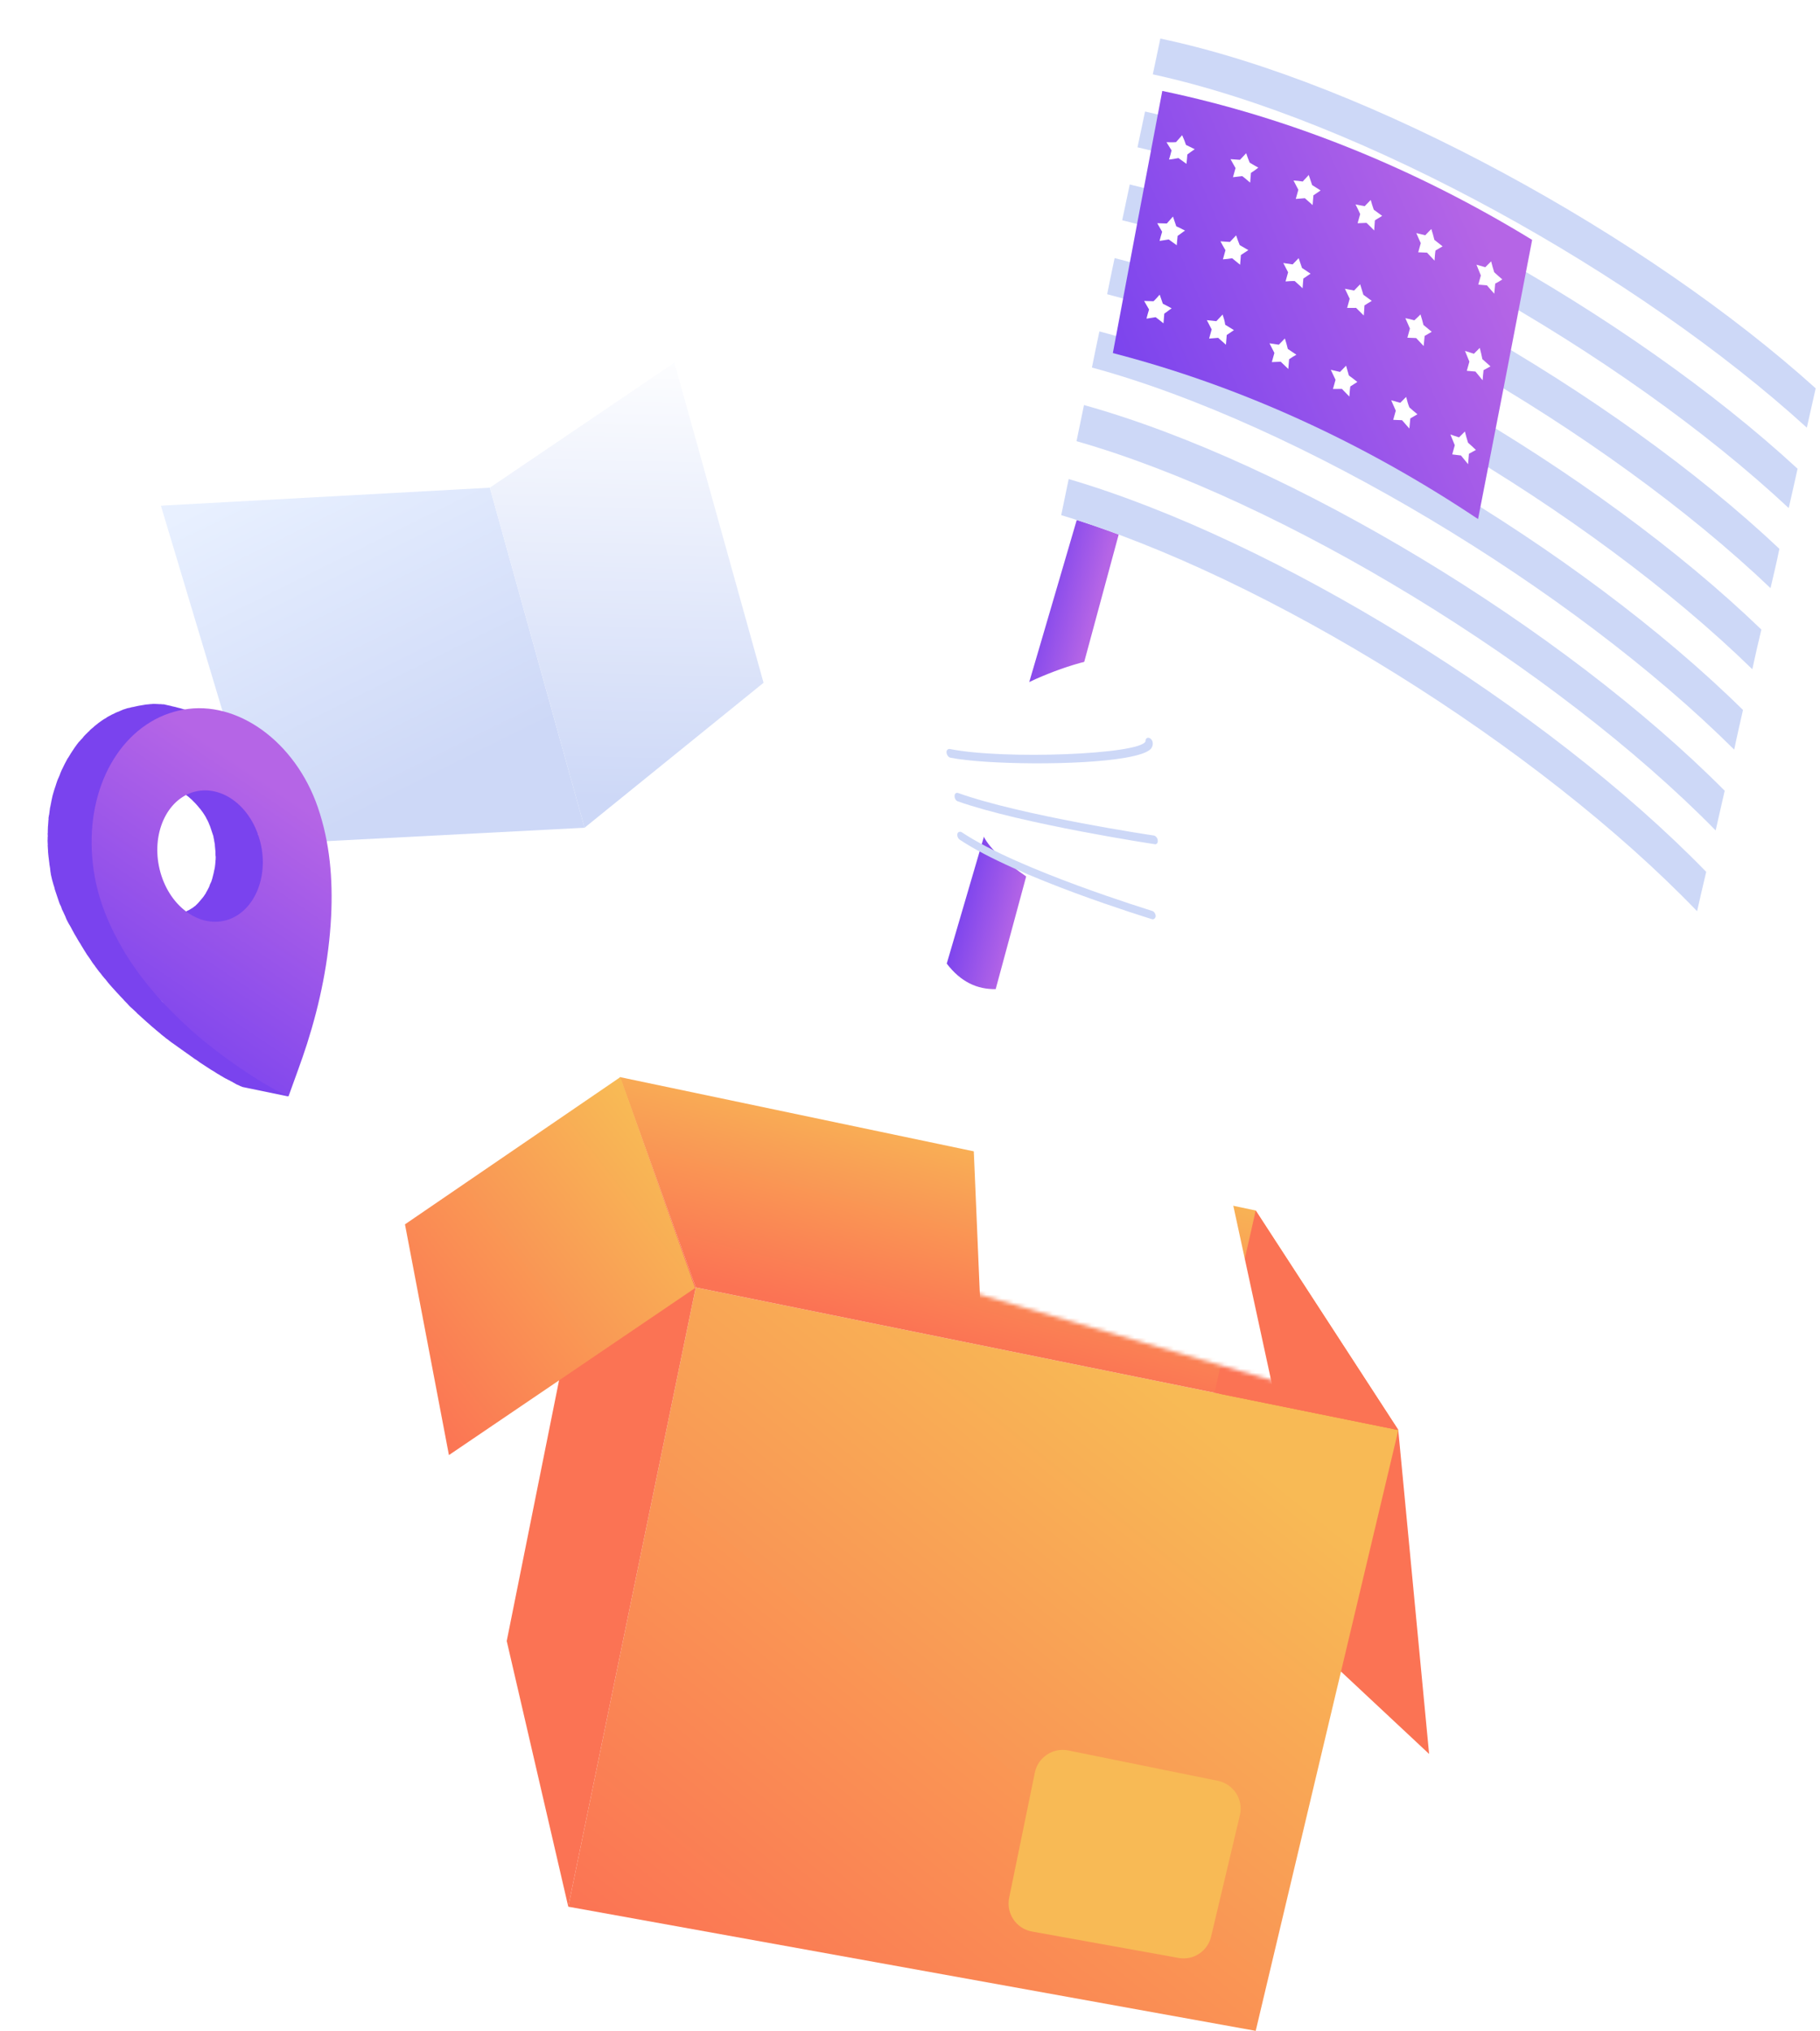 <svg width="466" height="520" viewBox="0 0 466 520" fill="none" xmlns="http://www.w3.org/2000/svg">
<g clip-path="url(#clip0_30_172)">
<path d="M149.671 211.949L67.223 216.242L41.196 129.48L122.896 115.82L149.671 211.949Z" fill="url(#paint0_linear_30_172)"/>
<path d="M172.671 92.859L122.896 115.82L149.671 211.949L195.503 174.83L172.671 92.859Z" fill="url(#paint1_linear_30_172)"/>
<path d="M41.196 129.48L94.507 98.398L172.671 92.859L125.42 124.881L41.196 129.48Z" fill="white"/>
<path d="M59.141 238.857L59.201 238.847C59.26 238.837 59.32 238.827 59.418 238.745C59.537 238.724 59.635 238.642 59.813 238.612C59.873 238.602 59.932 238.592 59.971 238.519C60.089 238.499 60.128 238.427 60.247 238.407C60.306 238.397 60.366 238.387 60.404 238.314C60.464 238.304 60.502 238.232 60.562 238.222C60.681 238.202 60.719 238.129 60.838 238.109C60.898 238.099 60.957 238.089 60.996 238.017C61.055 238.007 61.094 237.934 61.153 237.924C61.251 237.842 61.311 237.832 61.409 237.749C61.468 237.739 61.468 237.739 61.507 237.667C61.566 237.657 61.664 237.574 61.703 237.502C61.801 237.419 61.86 237.409 61.958 237.327C62.017 237.317 62.017 237.317 62.056 237.244C62.095 237.172 62.214 237.152 62.252 237.079C62.35 236.997 62.389 236.924 62.508 236.904C62.508 236.904 62.567 236.894 62.546 236.832C62.585 236.759 62.704 236.739 62.742 236.667C62.84 236.584 62.879 236.512 62.977 236.429C62.977 236.429 63.036 236.419 63.015 236.357C63.054 236.284 63.113 236.274 63.152 236.202C63.25 236.12 63.348 236.037 63.425 235.892C63.484 235.882 63.464 235.82 63.523 235.81C63.562 235.737 63.621 235.727 63.66 235.655C63.758 235.572 63.835 235.427 63.933 235.345C63.992 235.335 63.971 235.272 64.031 235.262C64.09 235.252 64.069 235.19 64.108 235.117C64.185 234.973 64.321 234.818 64.419 234.735C64.458 234.663 64.517 234.653 64.496 234.59L64.535 234.518C64.71 234.29 65.768 232.727 65.922 232.437C66.058 232.282 66.115 232.075 66.251 231.92C66.29 231.848 66.29 231.848 66.328 231.775C66.405 231.63 66.482 231.485 66.58 231.403L66.619 231.33C66.735 231.113 66.889 230.823 66.984 230.543C66.963 230.481 67.022 230.471 67.001 230.409C67.117 230.191 67.173 229.984 67.289 229.767L67.327 229.694C67.366 229.622 67.366 229.622 67.345 229.559C67.44 229.279 67.555 229.062 67.591 228.792C67.629 228.72 67.608 228.657 67.647 228.585C67.742 228.305 67.815 227.963 67.889 227.621C67.928 227.548 67.907 227.486 67.945 227.413C67.981 227.144 68.075 226.864 68.111 226.594C68.149 226.522 68.128 226.459 68.167 226.387C68.241 226.045 68.255 225.713 68.329 225.37C68.329 225.37 68.308 225.308 68.368 225.298C68.347 225.235 68.385 225.163 68.364 225.101C68.361 224.903 68.417 224.696 68.414 224.499C68.431 224.364 68.411 224.301 68.428 224.166C68.425 223.969 68.422 223.772 68.478 223.565C68.457 223.502 68.496 223.43 68.475 223.367C68.454 223.305 68.454 223.305 68.492 223.232C68.471 223.17 68.489 223.035 68.468 222.973C68.486 222.838 68.483 222.641 68.441 222.516C68.42 222.453 68.437 222.318 68.416 222.256C68.396 222.194 68.434 222.121 68.413 222.059C68.392 221.996 68.371 221.934 68.41 221.861C68.386 221.602 68.362 221.342 68.338 221.082C68.317 221.02 68.355 220.947 68.334 220.885L68.313 220.822C68.289 220.563 68.265 220.303 68.181 220.053C68.16 219.991 68.16 219.991 68.139 219.929C68.094 219.606 68.07 219.347 67.966 219.035C67.924 218.91 67.903 218.847 67.921 218.712C67.858 218.525 67.876 218.39 67.813 218.203C67.813 218.203 67.813 218.203 67.792 218.141C67.75 218.016 67.708 217.891 67.666 217.766C67.625 217.641 67.583 217.516 67.541 217.392C67.541 217.392 67.541 217.392 67.52 217.329C67.436 217.079 67.353 216.83 67.269 216.58C67.269 216.58 67.269 216.58 67.248 216.518C67.165 216.268 67.081 216.018 66.998 215.769C66.977 215.706 66.956 215.644 66.935 215.581C66.914 215.519 66.872 215.394 66.851 215.332C66.809 215.207 66.788 215.144 66.747 215.019C66.705 214.895 66.642 214.707 66.541 214.593C66.52 214.53 66.499 214.468 66.478 214.405L66.457 214.343C66.374 214.093 66.23 213.854 66.108 213.676L66.087 213.614C66.066 213.551 68.281 213.049 68.2 212.997C68.158 212.872 68.036 212.695 67.995 212.57C67.974 212.508 67.872 212.393 67.851 212.331C67.831 212.268 67.729 212.153 67.708 212.091C67.687 212.028 67.666 211.966 67.586 211.914C67.485 211.799 67.422 211.612 67.321 211.497C67.3 211.434 67.22 211.382 67.199 211.319L67.178 211.257C67.035 211.017 66.832 210.788 66.689 210.548C66.668 210.486 66.588 210.433 66.487 210.318C66.364 210.141 66.263 210.026 66.141 209.849C66.141 209.849 66.12 209.787 66.061 209.797C65.959 209.682 65.858 209.567 65.757 209.452C65.655 209.338 65.554 209.223 65.474 209.17C65.474 209.17 65.453 209.108 65.393 209.118C65.191 208.888 64.929 208.669 64.726 208.439C64.726 208.439 64.705 208.377 64.646 208.387C64.646 208.387 64.646 208.387 64.625 208.324C64.443 208.157 64.241 207.927 64 207.77C63.919 207.718 63.602 203.961 63.522 203.908C63.441 203.856 63.602 203.489 63.522 203.437C63.968 202.169 62.513 204.537 62.373 204.495C63.234 202.3 62.293 204.442 62.213 204.39C61.972 204.233 61.79 204.065 61.549 203.908C61.469 203.856 61.469 203.856 61.388 203.803C61.227 203.699 61.007 203.604 60.826 203.437C60.745 203.384 60.686 203.394 60.665 203.332C60.424 203.175 60.204 203.08 59.983 202.985C59.983 202.985 59.903 202.933 59.844 202.943C59.623 202.848 59.403 202.753 59.183 202.659C59.103 202.606 60.658 200.061 58.963 202.564C58.743 202.469 58.463 202.384 58.183 202.3L43.788 201.614C44.068 201.699 44.288 201.794 44.568 201.878C44.648 201.931 44.708 201.921 44.788 201.973C45.008 202.068 45.228 202.163 45.449 202.257C45.449 202.257 45.529 202.31 45.588 202.3C45.809 202.394 46.05 202.552 46.27 202.646C46.35 202.699 46.41 202.689 46.431 202.751C46.591 202.856 46.812 202.951 46.993 203.118C47.074 203.17 47.074 203.17 47.154 203.223C47.395 203.38 47.636 203.537 47.818 203.704C47.898 203.757 47.898 203.757 47.978 203.809C48.139 203.914 48.321 204.081 48.502 204.248C48.583 204.301 48.663 204.353 48.684 204.415C48.866 204.583 49.107 204.74 49.309 204.969C49.309 204.969 49.309 204.969 49.33 205.032L49.411 205.084C49.613 205.314 49.875 205.533 50.078 205.763C50.179 205.878 50.28 205.993 50.382 206.107C50.483 206.222 50.584 206.337 50.685 206.452C50.808 206.629 50.989 206.796 51.111 206.974C51.192 207.026 51.213 207.088 51.314 207.203C51.517 207.433 51.68 207.735 51.883 207.965C51.904 208.027 51.984 208.079 52.005 208.142C52.127 208.319 52.27 208.559 52.393 208.736C52.413 208.798 52.515 208.913 52.536 208.976C52.679 209.215 52.801 209.392 52.885 209.642C52.906 209.705 52.926 209.767 53.007 209.819C53.171 210.121 53.254 210.371 53.418 210.673C53.439 210.736 53.46 210.798 53.481 210.86C53.565 211.11 53.708 211.35 53.791 211.599C53.812 211.662 53.854 211.787 53.875 211.849C53.98 212.161 54.084 212.473 54.189 212.785C54.272 213.035 54.356 213.285 54.461 213.597C54.502 213.722 54.544 213.847 54.586 213.971C54.628 214.096 54.691 214.284 54.673 214.418C54.736 214.606 54.718 214.741 54.781 214.928C54.822 215.053 54.843 215.115 54.826 215.25C54.871 215.572 54.954 215.822 54.999 216.144C55.02 216.206 55.041 216.269 55.003 216.341C55.027 216.601 55.051 216.861 55.075 217.12C55.096 217.183 55.079 217.318 55.099 217.38C55.124 217.64 55.148 217.9 55.172 218.159C55.154 218.294 55.196 218.419 55.158 218.491C55.178 218.554 55.161 218.689 55.182 218.751C55.164 218.886 55.167 219.083 55.209 219.208C55.23 219.271 55.212 219.406 55.233 219.468C55.216 219.603 55.237 219.665 55.219 219.8C55.222 219.997 55.225 220.195 55.169 220.402C55.152 220.537 55.173 220.599 55.155 220.734C55.158 220.931 55.102 221.139 55.105 221.336C55.067 221.409 55.109 221.533 55.07 221.606C55.056 221.938 54.982 222.28 54.908 222.622C54.869 222.695 54.89 222.757 54.852 222.83C54.816 223.099 54.722 223.379 54.687 223.649C54.648 223.721 54.669 223.784 54.63 223.856C54.556 224.199 54.462 224.478 54.388 224.821C54.349 224.893 54.37 224.955 54.332 225.028C54.237 225.308 54.142 225.587 54.086 225.795C54.047 225.867 54.009 225.94 53.97 226.012C53.855 226.229 53.798 226.437 53.683 226.654C53.704 226.717 53.644 226.727 53.665 226.789C53.571 227.069 53.455 227.286 53.301 227.576C53.224 227.721 53.146 227.866 53.069 228.011C53.031 228.083 53.031 228.083 52.992 228.156C52.877 228.373 52.74 228.528 52.684 228.735C52.509 228.963 52.355 229.252 52.179 229.48C52.141 229.552 52.102 229.625 52.004 229.707C51.927 229.852 51.791 230.007 51.693 230.089C51.654 230.162 51.556 230.244 51.517 230.317C51.419 230.399 51.342 230.544 51.244 230.627C51.206 230.699 51.108 230.782 51.069 230.854C50.971 230.937 50.873 231.019 50.796 231.164C50.698 231.246 50.66 231.319 50.562 231.401C50.464 231.484 50.425 231.556 50.327 231.639C50.229 231.721 50.131 231.804 50.093 231.876C49.995 231.959 49.956 232.031 49.837 232.051C49.739 232.134 49.641 232.216 49.543 232.299C49.445 232.381 49.386 232.391 49.288 232.474C49.19 232.556 49.092 232.639 48.973 232.659C48.875 232.741 48.815 232.751 48.717 232.834C48.619 232.916 48.5 232.936 48.402 233.019C48.304 233.101 48.245 233.111 48.126 233.131C48.028 233.214 47.909 233.234 47.811 233.316C47.692 233.336 47.653 233.409 47.535 233.429C47.377 233.521 47.199 233.552 47.041 233.644C46.922 233.664 46.884 233.737 46.765 233.757C46.587 233.787 46.429 233.879 46.251 233.909L46.191 233.919C46.013 233.949 45.796 234.052 45.617 234.082C45.558 234.092 45.499 234.102 45.499 234.102C45.32 234.132 45.082 234.172 44.904 234.202C44.904 234.202 44.904 234.202 44.844 234.213C44.607 234.253 44.369 234.293 44.191 234.323C44.131 234.333 44.131 234.333 44.072 234.343C43.834 234.383 43.575 234.361 43.337 234.401C43.278 234.411 43.218 234.421 43.218 234.421C43.159 234.431 43.04 234.451 42.96 234.399C42.9 234.409 42.841 234.419 42.76 234.366C42.701 234.376 42.561 234.334 42.502 234.344C42.442 234.354 42.383 234.364 42.302 234.312C42.103 234.279 41.925 234.309 41.785 234.267C41.725 234.277 41.725 234.277 41.645 234.225C41.505 234.182 41.386 234.202 41.187 234.17C41.127 234.18 41.047 234.128 41.047 234.128C40.907 234.085 40.848 234.095 40.708 234.053C40.649 234.063 40.568 234.011 40.568 234.011C40.428 233.968 40.229 233.936 40.089 233.894L52.249 239.097C52.389 239.139 52.588 239.171 52.728 239.214C52.787 239.204 52.868 239.256 52.868 239.256C53.007 239.298 53.067 239.288 53.207 239.331L53.266 239.321L53.326 239.311C53.465 239.353 53.605 239.395 53.784 239.365C53.843 239.355 53.843 239.355 53.923 239.408C54.123 239.44 54.322 239.472 54.441 239.452C54.441 239.452 54.441 239.452 54.5 239.442C54.56 239.432 54.56 239.432 54.619 239.422C54.679 239.412 54.819 239.454 54.878 239.444C54.938 239.434 54.997 239.424 55.077 239.477C55.137 239.467 55.277 239.509 55.336 239.499L55.395 239.489L55.455 239.479C55.714 239.501 55.952 239.461 56.189 239.421C56.189 239.421 56.189 239.421 56.249 239.411L56.308 239.401C56.546 239.361 56.724 239.331 56.962 239.291C57.141 239.261 57.379 239.22 57.557 239.19L57.616 239.18L57.676 239.17C57.854 239.14 58.092 239.1 58.249 239.008L58.309 238.997C58.806 238.98 58.963 238.887 59.141 238.857ZM15.077 230.859C15.056 230.797 15.035 230.734 15.014 230.672C14.889 230.297 14.784 229.985 14.659 229.611C14.617 229.486 14.596 229.423 14.554 229.299C14.512 229.174 14.491 229.111 14.45 228.986C14.366 228.737 14.261 228.425 14.178 228.175C14.178 228.175 14.178 228.175 14.157 228.112C14.052 227.8 13.948 227.488 13.903 227.166C13.882 227.104 13.84 226.979 13.819 226.916C13.777 226.792 13.756 226.729 13.714 226.604C13.589 226.23 13.523 225.845 13.398 225.471C13.377 225.408 13.377 225.408 13.356 225.346C13.29 224.961 13.164 224.587 13.078 224.14C13.036 224.015 13.015 223.953 13.032 223.818C12.991 223.693 12.949 223.568 12.966 223.433C12.904 223.246 12.88 222.986 12.876 222.789C12.855 222.726 12.814 222.602 12.852 222.529C12.786 222.145 12.741 221.822 12.675 221.438C12.654 221.375 12.612 221.251 12.651 221.178C12.602 220.659 12.495 220.149 12.467 219.692C12.425 219.567 12.464 219.495 12.422 219.37C12.401 219.308 12.419 219.173 12.398 219.11C12.332 218.726 12.347 218.394 12.301 218.072C12.28 218.009 12.319 217.937 12.298 217.874C12.271 217.417 12.243 216.96 12.216 216.503C12.195 216.441 12.195 216.441 12.233 216.368C12.23 216.171 12.206 215.911 12.203 215.714C12.158 215.392 12.193 215.122 12.207 214.79C12.204 214.593 12.18 214.333 12.236 214.126C12.233 213.928 12.23 213.731 12.205 213.471C12.223 213.336 12.202 213.274 12.241 213.202C12.258 213.067 12.216 212.942 12.234 212.807C12.228 212.412 12.28 212.008 12.274 211.613C12.312 211.541 12.292 211.478 12.309 211.343C12.341 210.876 12.373 210.409 12.405 209.942C12.423 209.807 12.461 209.735 12.42 209.61C12.416 209.413 12.434 209.278 12.49 209.071C12.508 208.936 12.505 208.738 12.582 208.594C12.579 208.396 12.656 208.251 12.652 208.054C12.667 207.722 12.761 207.442 12.776 207.11C12.793 206.975 12.79 206.778 12.867 206.633C12.98 206.218 13.012 205.751 13.124 205.337C13.103 205.274 13.163 205.264 13.142 205.202C13.233 204.725 13.346 204.31 13.437 203.833C13.455 203.698 13.532 203.553 13.55 203.418C13.644 203.138 13.718 202.796 13.813 202.516C13.89 202.372 13.887 202.174 13.964 202.029C14.059 201.75 14.153 201.47 14.248 201.19C14.325 201.045 14.322 200.848 14.399 200.703C14.494 200.423 14.588 200.143 14.683 199.864C14.76 199.719 14.778 199.584 14.855 199.439C14.893 199.366 14.873 199.304 14.932 199.294C15.065 198.942 15.22 198.652 15.353 198.3C15.391 198.227 15.37 198.165 15.409 198.092C15.542 197.74 15.697 197.45 15.83 197.098C15.868 197.026 15.945 196.881 15.984 196.808C16.177 196.446 16.349 196.021 16.541 195.659C16.58 195.587 16.619 195.514 16.696 195.369C16.85 195.079 17.043 194.717 17.197 194.427C17.274 194.282 17.351 194.138 17.488 193.983C17.663 193.755 17.757 193.475 17.932 193.248C17.971 193.176 18.03 193.166 18.009 193.103C18.223 192.803 18.377 192.513 18.591 192.214C18.668 192.069 18.766 191.986 18.843 191.841C18.92 191.696 19.057 191.542 19.134 191.397C19.232 191.314 19.25 191.179 19.348 191.097C19.446 191.014 19.484 190.942 19.561 190.797C19.775 190.497 20.048 190.187 20.262 189.887C20.262 189.887 20.262 189.887 20.321 189.877C20.594 189.567 20.808 189.268 21.102 189.02C21.141 188.948 21.239 188.865 21.277 188.793C21.316 188.72 21.414 188.638 21.452 188.565C21.627 188.338 21.883 188.163 22.058 187.936C22.117 187.926 22.096 187.863 22.156 187.853C22.293 187.698 22.488 187.533 22.625 187.378C22.723 187.296 22.881 187.203 22.958 187.058C22.996 186.986 23.056 186.976 23.094 186.903C23.329 186.666 23.584 186.491 23.78 186.326C23.819 186.254 23.878 186.244 23.976 186.161C24.015 186.089 24.074 186.079 24.113 186.006C24.407 185.759 24.662 185.584 24.956 185.336C24.956 185.336 25.016 185.326 25.054 185.254C25.114 185.244 25.152 185.171 25.152 185.171C25.446 184.924 25.821 184.729 26.115 184.481C26.468 184.224 26.783 184.039 27.158 183.844C27.217 183.834 27.256 183.761 27.256 183.761C27.315 183.751 27.315 183.751 27.354 183.679C27.669 183.494 27.983 183.309 28.26 183.196C28.319 183.186 28.358 183.114 28.417 183.104C28.477 183.094 28.515 183.021 28.575 183.011C28.851 182.899 29.166 182.714 29.442 182.601C29.502 182.591 29.54 182.519 29.6 182.508C29.719 182.488 29.757 182.416 29.876 182.396C30.153 182.283 30.429 182.171 30.705 182.058C30.863 181.966 31.041 181.936 31.199 181.843C31.356 181.751 31.535 181.72 31.752 181.618C31.811 181.608 31.811 181.608 31.87 181.598C32.147 181.485 32.385 181.445 32.661 181.333C32.72 181.323 32.839 181.302 32.899 181.292C32.958 181.282 33.077 181.262 33.137 181.252C33.472 181.13 33.829 181.07 34.186 181.009C34.602 180.939 34.998 180.806 35.414 180.736C35.533 180.716 35.651 180.696 35.77 180.676C35.83 180.666 35.889 180.656 35.889 180.656C36.068 180.626 36.187 180.606 36.365 180.576C36.484 180.556 36.543 180.546 36.662 180.526C36.841 180.496 37.019 180.465 37.138 180.445C37.197 180.435 37.257 180.425 37.316 180.415C37.316 180.415 37.316 180.415 37.376 180.405C37.614 180.365 37.932 180.377 38.17 180.337C38.229 180.327 38.288 180.317 38.348 180.307C38.526 180.277 38.785 180.299 38.963 180.269C39.023 180.259 39.023 180.259 39.082 180.249C39.142 180.239 39.142 180.239 39.201 180.229C39.52 180.241 39.838 180.254 40.156 180.266C40.474 180.278 40.792 180.29 41.051 180.313C41.11 180.303 41.11 180.303 41.17 180.293C41.229 180.283 41.289 180.273 41.31 180.335C41.429 180.315 41.509 180.367 41.628 180.347C41.747 180.327 41.887 180.37 41.946 180.36C42.065 180.34 42.145 180.392 42.285 180.434C42.425 180.477 42.544 180.457 42.624 180.509C42.764 180.551 42.824 180.541 42.963 180.584C43.103 180.626 43.163 180.616 43.303 180.658C43.442 180.701 43.502 180.691 43.642 180.733C43.701 180.723 43.781 180.775 43.841 180.765C43.841 180.765 43.9 180.755 43.921 180.818C44.26 180.892 44.599 180.967 44.939 181.042C44.998 181.032 45.078 181.084 45.078 181.084C45.417 181.159 45.778 181.296 46.176 181.361L59.218 185.228C58.858 185.091 58.519 185.016 58.12 184.951C58.061 184.961 57.98 184.909 57.98 184.909C57.641 184.834 57.302 184.759 56.963 184.685C56.883 184.632 56.764 184.652 56.705 184.663C56.565 184.62 56.505 184.63 56.365 184.588C56.226 184.545 56.166 184.555 56.026 184.513C55.886 184.471 55.827 184.481 55.687 184.438C55.547 184.396 55.488 184.406 55.348 184.364C55.208 184.321 55.149 184.331 55.03 184.351C54.911 184.372 54.771 184.329 54.712 184.339C54.593 184.359 54.512 184.307 54.394 184.327C54.334 184.337 54.194 184.295 54.135 184.305C53.817 184.292 53.498 184.28 53.24 184.258C52.922 184.246 52.603 184.233 52.285 184.221C52.226 184.231 52.107 184.251 52.026 184.199C51.848 184.229 51.589 184.207 51.411 184.237C51.351 184.247 51.292 184.257 51.233 184.267C50.995 184.307 50.676 184.295 50.439 184.335C50.379 184.345 50.26 184.365 50.201 184.375C50.022 184.405 49.844 184.435 49.725 184.455C49.606 184.475 49.547 184.485 49.428 184.505C49.249 184.535 49.131 184.555 48.952 184.585C48.774 184.616 48.596 184.646 48.477 184.666C48.06 184.736 47.644 184.806 47.249 184.939C46.892 184.999 46.556 185.122 46.2 185.182C46.14 185.192 46.021 185.212 45.962 185.222C45.626 185.344 45.269 185.405 44.933 185.527C44.874 185.537 44.874 185.537 44.814 185.547C44.478 185.67 44.083 185.803 43.747 185.925C43.352 186.058 42.978 186.253 42.642 186.375C42.582 186.386 42.544 186.458 42.484 186.468C42.169 186.653 41.774 186.786 41.459 186.971C41.4 186.981 41.361 187.053 41.302 187.063C40.987 187.248 40.612 187.443 40.298 187.628C40.238 187.638 40.2 187.711 40.2 187.711C39.825 187.906 39.531 188.153 39.157 188.348C38.863 188.596 38.488 188.791 38.194 189.038C38.135 189.048 38.096 189.121 38.096 189.121C37.802 189.368 37.487 189.553 37.193 189.801C37.155 189.873 37.095 189.883 37.057 189.956C36.763 190.203 36.469 190.451 36.175 190.698C36.136 190.771 36.077 190.781 36.038 190.853C35.744 191.1 35.51 191.338 35.236 191.648C35.177 191.658 35.198 191.72 35.139 191.73C34.844 191.978 34.571 192.288 34.358 192.587C34.319 192.66 34.221 192.742 34.183 192.815C33.909 193.125 33.636 193.435 33.423 193.734C33.423 193.734 33.423 193.734 33.363 193.744C33.09 194.054 32.876 194.354 32.663 194.654C32.565 194.736 32.526 194.809 32.449 194.954C32.274 195.181 32.099 195.409 31.945 195.698C31.868 195.843 31.77 195.926 31.692 196.071C31.479 196.37 31.265 196.67 31.111 196.96C31.072 197.033 31.013 197.043 31.034 197.105C30.859 197.332 30.705 197.622 30.589 197.84C30.512 197.985 30.435 198.129 30.358 198.274C30.144 198.574 30.011 198.926 29.797 199.226C29.759 199.299 29.72 199.371 29.643 199.516C29.45 199.878 29.257 200.241 29.085 200.665C29.047 200.738 28.97 200.883 28.931 200.955C28.798 201.307 28.644 201.597 28.511 201.949C28.472 202.022 28.493 202.084 28.454 202.157C28.262 202.519 28.149 202.934 27.956 203.296C27.879 203.441 27.862 203.576 27.785 203.721C27.69 204 27.595 204.28 27.5 204.56C27.423 204.705 27.427 204.902 27.349 205.047C27.255 205.327 27.16 205.607 27.065 205.886C26.988 206.031 26.991 206.229 26.914 206.373C26.82 206.653 26.746 206.995 26.651 207.275C26.633 207.41 26.556 207.555 26.539 207.69C26.447 208.167 26.335 208.582 26.243 209.059C26.264 209.121 26.205 209.131 26.226 209.194C26.113 209.608 26.081 210.075 25.969 210.49C25.951 210.625 25.954 210.822 25.877 210.967C25.803 211.309 25.768 211.579 25.754 211.911C25.757 212.108 25.68 212.253 25.683 212.451C25.669 212.783 25.595 213.125 25.581 213.457C25.563 213.592 25.524 213.664 25.566 213.789C25.534 214.256 25.502 214.723 25.47 215.19C25.432 215.263 25.453 215.325 25.435 215.46C25.441 215.855 25.389 216.259 25.395 216.654C25.377 216.789 25.419 216.914 25.402 217.049C25.387 217.381 25.411 217.64 25.397 217.973C25.4 218.17 25.424 218.43 25.368 218.637C25.354 218.969 25.378 219.229 25.364 219.561C25.367 219.758 25.391 220.018 25.394 220.215C25.443 220.735 25.47 221.192 25.459 221.721C25.48 221.784 25.441 221.856 25.462 221.919C25.49 222.376 25.517 222.833 25.604 223.28C25.646 223.404 25.607 223.477 25.649 223.602C25.698 224.121 25.784 224.568 25.833 225.088C25.92 225.535 25.947 225.992 26.034 226.438C26.055 226.501 26.097 226.626 26.058 226.698C26.103 227.02 26.169 227.405 26.274 227.717C26.316 227.842 26.336 227.904 26.319 228.039C26.385 228.424 26.472 228.871 26.597 229.245C26.618 229.308 26.618 229.308 26.639 229.37C26.705 229.755 26.83 230.129 26.956 230.504C26.998 230.629 27.018 230.691 27.06 230.816C27.186 231.19 27.273 231.637 27.398 232.012C27.398 232.012 27.398 232.012 27.419 232.074C27.544 232.449 27.67 232.823 27.795 233.198C27.837 233.323 27.858 233.385 27.9 233.51C28.025 233.884 28.13 234.197 28.255 234.571C28.276 234.634 28.276 234.634 28.297 234.696C28.423 235.071 28.548 235.445 28.754 235.872C28.796 235.997 28.817 236.059 28.858 236.184C28.963 236.496 29.106 236.736 29.21 237.048C29.252 237.173 29.294 237.298 29.395 237.412C29.559 237.715 29.685 238.089 29.849 238.391C29.87 238.454 29.891 238.516 29.891 238.516C30.076 238.88 30.281 239.307 30.407 239.682C30.449 239.807 30.55 239.922 30.571 239.984C30.714 240.224 30.819 240.536 30.962 240.775C31.024 240.963 31.146 241.14 31.269 241.317C31.412 241.557 31.474 241.744 31.617 241.984C31.74 242.161 31.802 242.348 31.925 242.525C32.047 242.703 32.13 242.952 32.253 243.13C32.396 243.369 32.539 243.609 32.682 243.849C32.804 244.026 32.867 244.213 32.989 244.39C33.132 244.63 33.275 244.87 33.418 245.109C33.561 245.349 33.684 245.526 33.827 245.766C34.113 246.245 34.378 246.662 34.664 247.141C34.765 247.256 34.828 247.443 34.929 247.558C35.093 247.86 35.317 248.152 35.46 248.392C35.683 248.684 35.847 248.986 36.05 249.216C36.172 249.393 36.315 249.633 36.437 249.81C36.661 250.102 36.884 250.394 37.048 250.696C37.17 250.873 37.293 251.051 37.415 251.228C37.781 251.759 38.187 252.219 38.553 252.75C38.654 252.865 38.755 252.98 38.857 253.095C39.161 253.439 39.426 253.856 39.73 254.201C39.831 254.315 39.953 254.493 40.054 254.607C40.501 255.192 40.987 255.703 41.434 256.287C41.455 256.35 41.455 256.35 41.535 256.402C42.041 256.976 43.027 257.222 43.513 257.734C43.635 257.911 43.795 258.016 43.918 258.193C44.12 258.422 44.403 258.704 44.606 258.934C44.787 259.101 44.91 259.278 45.091 259.446C45.294 259.675 45.577 259.957 45.779 260.187C45.961 260.354 46.083 260.531 46.244 260.636C46.527 260.918 46.789 261.138 47.012 261.43C47.173 261.535 47.295 261.712 47.456 261.817C47.819 262.151 48.102 262.433 48.465 262.767C48.545 262.82 48.647 262.935 48.668 262.997C48.93 263.217 49.738 262.548 50 262.767C50.101 262.882 49.878 263.32 50 263.497C50.363 263.831 51.156 263.913 51.52 264.247C51.862 264.519 52.225 264.853 52.589 265.188C52.669 265.24 52.69 265.303 52.77 265.355C53.112 265.627 53.476 265.961 53.818 266.233C53.898 266.286 53.979 266.338 54 266.401C54.363 266.735 54.705 267.007 55.128 267.331C55.149 267.394 55.209 267.384 55.229 267.446C55.572 267.718 55.657 268.225 56 268.497C56.08 268.549 55.919 268.945 56 268.997C56.08 269.049 57.994 267.906 57 268.997C57.16 269.102 57.139 268.695 57.3 268.8C57.38 268.852 57.461 268.905 57.562 269.02C57.723 269.124 57.904 269.292 58.065 269.396C58.145 269.449 58.226 269.501 58.306 269.554C58.547 269.711 58.809 269.93 59.05 270.087L59.131 270.14C59.372 270.297 59.553 270.464 59.795 270.621C59.875 270.674 59.955 270.726 60.036 270.779C60.196 270.883 60.378 271.051 60.539 271.155C60.619 271.208 60.7 271.26 60.78 271.313C60.962 271.48 61.182 271.574 61.363 271.742C61.444 271.794 61.524 271.846 61.545 271.909C61.786 272.066 61.759 272.84 62 272.997C62.08 273.049 61.94 273.507 62 273.497C62.181 273.664 62.318 273.33 62.5 273.497C62.58 273.549 62.5 273.997 62.5 273.997C62.5 273.997 63.016 273.921 63.177 274.025C63.257 274.078 63.337 274.13 63.418 274.183C63.659 274.34 63.84 274.507 64.061 274.602L64.141 274.654C64.382 274.811 65.122 274.916 65.384 275.136C65.465 275.188 65.545 275.24 65.625 275.293C65.786 275.398 65.968 275.565 66.188 275.659C66.268 275.712 66.349 275.764 66.429 275.817C66.59 275.921 66.75 276.026 66.971 276.121C67.051 276.173 67.131 276.226 67.212 276.278C67.453 276.435 67.694 276.593 67.935 276.75C67.935 276.75 67.935 276.75 68.015 276.802C68.256 276.959 68.477 277.054 68.718 277.211C68.798 277.264 68.878 277.316 68.959 277.368C69.12 277.473 69.28 277.578 69.441 277.683C69.521 277.735 69.602 277.787 69.682 277.84C69.843 277.945 70.004 278.049 70.224 278.144C70.304 278.197 70.364 278.187 70.384 278.249C70.626 278.406 70.846 278.501 71.087 278.658C71.167 278.71 71.167 278.71 71.248 278.763C71.408 278.868 71.628 278.962 71.789 279.067C71.87 279.12 71.95 279.172 72.009 279.162C72.17 279.267 72.31 279.309 72.471 279.414C72.551 279.466 72.631 279.519 72.691 279.509C72.852 279.613 73.072 279.708 73.233 279.813C73.292 279.803 73.313 279.865 73.372 279.855C73.593 279.95 72.128 279.142 72.31 279.309C72.39 279.361 72.45 279.351 72.471 279.414C72.631 279.519 72.771 279.561 72.932 279.666C73.012 279.718 73.072 279.708 73.152 279.76C73.292 279.803 73.453 279.908 73.593 279.95C73.673 280.002 73.732 279.992 73.753 280.055C73.973 280.15 73.625 280.581 73.753 280.737L62.07 278.328C61.85 278.233 61.689 278.128 61.49 278.096C61.41 278.044 61.35 278.054 61.329 277.991C61.19 277.949 61.029 277.844 60.889 277.802C60.809 277.749 60.749 277.759 60.669 277.707C60.529 277.665 60.368 277.56 60.208 277.455C60.127 277.403 60.068 277.413 60.047 277.35C59.827 277.256 59.606 277.161 59.425 276.994C59.365 277.004 59.344 276.941 59.285 276.951C59.124 276.847 58.904 276.752 58.743 276.647C58.663 276.595 58.583 276.542 58.523 276.552C58.362 276.447 58.223 276.405 58.062 276.3C57.981 276.248 57.901 276.196 57.842 276.206C57.681 276.101 57.461 276.006 57.3 275.901C57.22 275.849 57.22 275.849 57.139 275.796C56.898 275.639 56.678 275.545 56.437 275.387C56.357 275.335 56.297 275.345 56.276 275.283C56.115 275.178 55.955 275.073 55.735 274.978C55.654 274.926 55.574 274.873 55.493 274.821C55.333 274.716 55.172 274.612 55.011 274.507C54.931 274.454 54.851 274.402 54.77 274.35C54.529 274.192 54.309 274.098 54.068 273.94C54.068 273.94 54.068 273.94 53.987 273.888C53.746 273.731 53.505 273.574 53.264 273.417C53.184 273.364 53.103 273.312 53.023 273.259C52.862 273.155 52.702 273.05 52.461 272.893C52.38 272.84 52.3 272.788 52.219 272.736C52.059 272.631 51.818 272.474 51.657 272.369C51.577 272.316 51.496 272.264 51.416 272.212C51.175 272.054 50.934 271.897 50.672 271.678L50.591 271.625C50.35 271.468 50.169 271.301 49.948 271.206C49.868 271.154 49.788 271.101 49.707 271.049C49.547 270.944 49.365 270.777 49.204 270.672C49.124 270.62 49.043 270.567 48.963 270.515C48.781 270.348 48.561 270.253 48.38 270.086C48.299 270.033 48.278 269.971 48.219 269.981C47.978 269.824 47.716 269.604 47.475 269.447C47.394 269.395 47.373 269.332 47.314 269.342C47.132 269.175 46.912 269.08 46.73 268.913C46.65 268.861 46.57 268.808 46.489 268.756C46.329 268.651 46.147 268.484 45.986 268.379C45.906 268.327 45.825 268.274 45.745 268.222C45.504 268.065 45.322 267.898 45.081 267.741L45.001 267.688C44.76 267.531 44.498 267.311 44.257 267.154C44.176 267.102 44.096 267.049 44.016 266.997C43.855 266.892 43.673 266.725 43.513 266.62C43.432 266.568 43.352 266.515 43.251 266.401C43.09 266.296 42.908 266.129 42.748 266.024C42.667 265.972 42.587 265.919 42.506 265.867L42.426 265.814C42.405 265.752 42.346 265.762 42.325 265.7C41.982 265.428 41.56 265.103 41.217 264.831C41.196 264.769 41.137 264.779 41.116 264.716C40.753 264.382 40.351 264.12 39.988 263.786C39.907 263.733 39.827 263.681 39.806 263.618C39.464 263.346 39.1 263.012 38.758 262.74C38.678 262.688 38.657 262.625 38.576 262.573C38.213 262.238 37.871 261.966 37.508 261.632C37.144 261.298 36.701 260.911 36.337 260.576C36.236 260.462 36.075 260.357 35.974 260.242C35.712 260.022 35.429 259.74 35.167 259.521C35.087 259.468 35.066 259.406 34.965 259.291C34.601 258.957 34.318 258.675 33.955 258.34C33.794 258.236 33.672 258.058 33.511 257.954C33.229 257.672 32.967 257.452 32.743 257.16C32.562 256.993 32.439 256.815 32.258 256.648C31.996 256.429 31.772 256.137 31.57 255.907C31.388 255.74 31.266 255.563 31.084 255.395C30.882 255.166 30.62 254.946 30.396 254.654C30.316 254.602 30.215 254.487 30.194 254.424C30.113 254.372 30.092 254.31 30.012 254.257C29.506 253.683 29.02 253.172 28.514 252.598C28.493 252.535 28.493 252.535 28.413 252.483C27.927 251.971 27.48 251.387 27.033 250.803C26.953 250.75 26.911 250.626 26.831 250.573C26.75 250.521 26.73 250.458 26.628 250.344C26.324 249.999 26 249.592 25.755 249.238C25.654 249.123 25.553 249.008 25.451 248.893C25.106 248.424 24.68 247.902 24.313 247.371L24.293 247.308C24.191 247.194 24.069 247.016 23.968 246.901C23.744 246.609 23.521 246.317 23.357 246.015C23.235 245.838 23.092 245.598 22.969 245.421C22.746 245.129 22.603 244.889 22.379 244.597C22.358 244.535 22.278 244.483 22.257 244.42C22.114 244.181 21.971 243.941 21.849 243.764C21.748 243.649 21.685 243.462 21.584 243.347C21.318 242.93 21.032 242.451 20.746 241.971C20.704 241.846 20.624 241.794 20.582 241.669C20.481 241.554 20.439 241.43 20.338 241.315C20.195 241.075 20.052 240.835 19.908 240.596C19.786 240.419 19.724 240.231 19.601 240.054C19.458 239.814 19.315 239.575 19.172 239.335C19.151 239.273 19.05 239.158 19.029 239.095C18.987 238.971 18.886 238.856 18.844 238.731C18.722 238.554 18.659 238.366 18.537 238.189C18.394 237.95 18.331 237.762 18.188 237.523C18.066 237.345 18.003 237.158 17.881 236.981C17.86 236.918 17.839 236.856 17.759 236.804C17.637 236.626 17.553 236.377 17.431 236.199C17.389 236.075 17.288 235.96 17.267 235.897C17.082 235.533 16.897 235.168 16.772 234.794C16.751 234.731 16.73 234.669 16.73 234.669C16.566 234.367 16.44 233.992 16.276 233.69C16.235 233.565 16.193 233.441 16.091 233.326C16.05 233.201 16.008 233.076 15.886 232.899C15.844 232.774 15.781 232.587 15.739 232.462C15.697 232.337 15.677 232.275 15.635 232.15C15.328 231.608 15.202 231.234 15.077 230.859Z" fill="#7A43EE"/>
<path d="M24.003 222.947C21.265 204.602 28.971 188.405 42.114 183.092C43.628 182.493 45.245 182.009 46.925 181.717C60.747 179.176 75.597 189.9 81.375 206.707C84.51 215.841 85.239 225.192 84.786 234.614C84.193 246.078 81.921 256.892 78.616 267.282C77.161 271.837 75.463 276.233 73.867 280.746C67.223 277.802 56.149 270.185 49.076 263.888C42.697 258.142 36.747 251.784 31.931 243.884C28.129 237.488 25.141 230.681 24.003 222.947ZM59.022 235.268C65.891 232.459 69.135 223.022 66.227 214.184C63.38 205.337 55.491 200.391 48.54 203.148C41.67 205.957 38.426 215.395 41.355 224.295C44.242 233.069 52.13 238.014 59.022 235.268Z" fill="url(#paint2_linear_30_172)"/>
<path d="M305.142 392.283L321.461 310.127L358.037 366.398L365.915 449.117L305.142 392.283Z" fill="#FB7354"/>
<path d="M358.038 366.173L321.517 520.019L145.501 488.226L178.138 329.653L358.038 366.173Z" fill="url(#paint3_linear_30_172)"/>
<path d="M317.466 464.817L310.094 495.879C309.194 499.649 305.536 502.068 301.71 501.337L264.233 494.584C260.182 493.853 257.593 489.97 258.381 485.975L264.965 453.9C265.753 449.961 269.635 447.429 273.518 448.217L311.782 455.982C315.89 456.826 318.422 460.822 317.466 464.817Z" fill="#F8BA55"/>
<path d="M178.138 329.653L145.501 488.226L129.745 420.194L158.725 275.802L178.138 329.653Z" fill="#FB7354"/>
<path d="M358.037 366.173L178.138 329.653L158.725 275.802L321.517 309.958L358.037 366.173Z" fill="url(#paint4_linear_30_172)"/>
<path d="M358.037 366.173L178.138 329.653L310.966 356.618L321.517 309.958L358.037 366.173Z" fill="#FB7354"/>
<path d="M103.691 313.503L158.837 275.802L177.969 329.822L114.946 372.588L103.691 313.503Z" fill="url(#paint5_linear_30_172)"/>
<mask id="mask0_30_172" style="mask-type:alpha" maskUnits="userSpaceOnUse" x="166" y="34" width="265" height="326">
<path d="M347.2 359.784L178.378 310.205L166.674 34.299L430.137 76.784L347.2 359.784Z" fill="url(#paint6_linear_30_172)"/>
</mask>
<g mask="url(#mask0_30_172)">
<g filter="url(#filter0_ii_30_172)">
<path d="M258.858 129.728C271.033 135.341 253.634 178.428 253.634 178.428C253.634 178.428 296.428 174.123 297.069 189.612C297.452 198.77 287.901 216.885 287.596 228.519C287.406 236.611 297.43 239.093 294.494 243.129C287.436 252.87 276.996 259.464 276.996 259.464L302.13 375.537L227.804 372.481C227.804 372.481 223.875 275.766 221.784 238.337C219.693 200.909 223.406 183.339 232.802 169.72C242.26 156.092 258.858 129.728 258.858 129.728Z" fill="white"/>
</g>
</g>
<path d="M302.422 41.944L242.408 246.739C245.994 251.451 250.208 253.348 254.941 253.271L310.992 46.077L302.422 41.944Z" fill="url(#paint7_linear_30_172)"/>
<path d="M434.528 233.322C393.863 191.036 324.549 147.783 271.716 131.911C280.252 90.873 288.737 50.193 297.101 9.875C350.763 21.176 421.768 60.507 464.896 99.437C454.953 143.846 444.777 188.449 434.528 233.322Z" fill="white"/>
<path d="M434.528 233.322C393.863 191.036 324.549 147.783 271.716 131.911C272.36 128.858 272.983 125.717 273.628 122.663C326.512 138.177 396.059 181.237 436.865 223.247C436.079 226.576 435.293 229.905 434.528 233.322ZM464.896 99.437C421.768 60.507 350.763 21.176 297.101 9.875C296.456 12.929 295.812 15.982 295.167 19.036C348.778 30.695 419.641 70.301 462.627 109.507C463.414 106.178 464.11 102.766 464.896 99.437ZM460.259 120.025C417.484 80.54 346.742 40.571 293.183 28.555C292.538 31.609 291.894 34.663 291.249 37.717C344.757 50.09 415.426 90.329 457.991 130.095C458.755 126.679 459.542 123.35 460.259 120.025ZM455.601 140.527C413.27 100.568 342.721 59.967 289.265 47.236C288.62 50.289 287.976 53.343 287.331 56.397C340.736 69.486 411.143 110.362 453.332 150.596C454.119 147.267 454.905 143.938 455.601 140.527ZM450.986 161.202C409.008 120.688 338.721 79.449 285.39 66.09C284.746 69.144 284.101 72.198 283.478 75.338C336.711 89.147 406.903 130.57 448.67 171.364C449.413 167.86 450.2 164.531 450.986 161.202ZM446.281 181.795C404.655 140.726 334.653 98.937 281.494 84.858C280.849 87.911 280.205 90.965 279.582 94.106C332.69 108.543 402.572 150.695 444.033 191.952C444.729 188.541 445.516 185.211 446.281 181.795ZM441.597 202.475C400.346 160.938 330.606 118.511 277.55 103.717C276.905 106.77 276.283 109.911 275.638 112.965C328.574 128.122 398.241 170.819 439.281 212.637C440.045 209.221 440.832 205.892 441.597 202.475Z" fill="#CDD8F7"/>
<path d="M378.447 132.913C349.158 113.329 317.533 98.833 284.94 90.409C289.129 67.915 293.363 45.599 297.598 23.284C330.421 30.145 362.436 43.157 392.298 61.425C387.742 85.219 383.117 109.019 378.447 132.913Z" fill="url(#paint8_linear_30_172)"/>
<path d="M303.663 37.105C304.394 37.504 305.169 37.807 305.9 38.206C305.239 38.627 304.602 39.138 304.011 39.553C303.944 40.384 303.877 41.215 303.788 41.956C303.103 41.462 302.418 40.968 301.733 40.474C300.936 40.631 300.138 40.788 299.318 40.856C299.544 40.103 299.77 39.351 299.974 38.509C299.516 37.813 299.127 37.111 298.67 36.414C299.513 36.437 300.288 36.465 301.109 36.398C301.654 35.803 302.132 35.213 302.678 34.618C303.136 35.589 303.388 36.302 303.663 37.105ZM319.077 39.234C318.531 39.829 318.031 40.329 317.485 40.924C316.71 40.896 315.843 40.783 315.068 40.755C315.48 41.547 315.938 42.243 316.35 43.035C316.124 43.787 315.92 44.629 315.694 45.382C316.515 45.314 317.244 45.163 318.064 45.096C318.749 45.59 319.389 46.179 320.096 46.763C320.163 45.932 320.23 45.101 320.296 44.27C320.956 43.849 321.548 43.434 322.185 42.923C321.455 42.524 320.724 42.126 319.971 41.637C319.65 40.929 319.352 40.037 319.077 39.234ZM335.091 44.799C334.613 45.388 334.045 45.893 333.567 46.483C332.769 46.365 331.971 46.247 331.196 46.219C331.608 47.011 332.02 47.802 332.432 48.594C332.206 49.346 332.003 50.188 331.776 50.941C332.528 50.879 333.349 50.812 334.101 50.75C334.74 51.34 335.448 51.924 336.088 52.513C336.154 51.682 336.221 50.851 336.288 50.02C336.879 49.605 337.539 49.184 338.131 48.768C337.378 48.28 336.625 47.791 335.963 47.387C335.641 46.404 335.366 45.602 335.091 44.799ZM350.97 51.2C350.469 51.7 349.923 52.295 349.423 52.794C348.625 52.676 347.872 52.463 347.074 52.345C347.486 53.137 347.921 54.018 348.265 54.816C348.039 55.568 347.836 56.41 347.609 57.163C348.361 57.101 349.136 57.129 349.888 57.067C350.528 57.657 351.191 58.336 351.853 59.016C351.92 58.184 351.986 57.354 352.03 56.433C352.621 56.017 353.305 55.686 353.896 55.271C353.211 54.776 352.435 54.198 351.75 53.704C351.498 52.991 351.2 52.098 350.97 51.2ZM366.486 58.64C365.986 59.14 365.485 59.639 364.94 60.234C364.187 60.021 363.389 59.903 362.636 59.69C363.003 60.577 363.438 61.458 363.782 62.256C363.555 63.008 363.352 63.85 363.126 64.603C363.901 64.631 364.608 64.664 365.383 64.692C366.045 65.372 366.639 66.057 367.302 66.736C367.368 65.905 367.412 64.984 367.547 64.148C368.162 63.822 368.753 63.407 369.368 63.081C368.66 62.497 367.975 62.003 367.267 61.419C367.014 60.431 366.784 59.533 366.486 58.64ZM381.799 66.922C381.299 67.422 380.799 67.921 380.298 68.421C379.546 68.208 378.793 67.994 378.04 67.781C378.407 68.668 378.774 69.555 379.163 70.532C378.937 71.284 378.734 72.127 378.507 72.879C379.214 72.913 380.012 73.031 380.719 73.064C381.313 73.749 381.999 74.519 382.593 75.204C382.659 74.373 382.771 73.446 382.838 72.615C383.452 72.29 384.067 71.964 384.659 71.549C383.951 70.965 383.311 70.375 382.581 69.701C382.282 68.809 382.052 67.91 381.799 66.922ZM300.33 55.448C299.785 56.043 299.307 56.633 298.761 57.228C297.918 57.205 297.143 57.177 296.3 57.155C296.689 57.857 297.169 58.643 297.558 59.344C297.332 60.097 297.105 60.849 296.902 61.691C297.7 61.534 298.52 61.467 299.249 61.315C299.934 61.809 300.619 62.304 301.304 62.798C301.37 61.967 301.437 61.136 301.527 60.395C302.187 59.974 302.755 59.468 303.415 59.047C302.685 58.648 301.887 58.255 301.179 57.947C300.881 57.054 300.606 56.251 300.33 55.448ZM316.502 60.266C315.956 60.861 315.456 61.361 314.91 61.956C314.135 61.928 313.269 61.816 312.494 61.788C312.906 62.579 313.295 63.281 313.775 64.067C313.549 64.819 313.346 65.662 313.119 66.414C313.94 66.347 314.692 66.285 315.489 66.128C316.197 66.712 316.814 67.211 317.522 67.795C317.588 66.964 317.655 66.133 317.721 65.302C318.381 64.881 318.973 64.466 319.633 64.045C318.903 63.646 318.15 63.158 317.419 62.759C317.076 61.962 316.777 61.069 316.502 60.266ZM332.516 66.106C332.016 66.606 331.47 67.201 330.97 67.7C330.172 67.582 329.374 67.465 328.576 67.347C328.988 68.138 329.4 68.93 329.812 69.722C329.586 70.474 329.382 71.316 329.156 72.069C329.908 72.007 330.729 71.939 331.504 71.968C332.143 72.557 332.851 73.141 333.514 73.82C333.58 72.99 333.647 72.159 333.713 71.328C334.305 70.912 334.965 70.491 335.557 70.076C334.804 69.587 334.119 69.093 333.365 68.605C333.09 67.802 332.792 66.909 332.516 66.106ZM348.259 72.794C347.759 73.293 347.213 73.888 346.713 74.388C345.915 74.27 345.162 74.057 344.364 73.939C344.799 74.82 345.143 75.618 345.578 76.499C345.352 77.251 345.148 78.094 344.922 78.846C345.697 78.874 346.449 78.812 347.224 78.841C347.887 79.52 348.526 80.109 349.189 80.789C349.255 79.958 349.322 79.127 349.365 78.206C349.957 77.791 350.572 77.465 351.232 77.044C350.547 76.55 349.771 75.972 349.086 75.477C348.788 74.585 348.558 73.686 348.259 72.794ZM363.708 80.514C363.208 81.014 362.707 81.514 362.139 82.019C361.386 81.806 360.565 81.598 359.835 81.474C360.202 82.361 360.637 83.243 361.004 84.13C360.777 84.882 360.574 85.725 360.348 86.477C361.123 86.505 361.829 86.539 362.605 86.567C363.267 87.246 363.861 87.931 364.524 88.611C364.59 87.78 364.702 86.853 364.769 86.022C365.384 85.697 365.975 85.281 366.59 84.956C365.882 84.372 365.174 83.788 364.466 83.204C364.259 82.395 364.006 81.407 363.708 80.514ZM378.885 89.083C378.385 89.582 377.884 90.082 377.384 90.582C376.631 90.368 375.856 90.065 375.103 89.852C375.47 90.739 375.859 91.716 376.226 92.603C376 93.355 375.796 94.198 375.57 94.95C376.277 94.984 377.075 95.102 377.782 95.135C378.399 95.91 378.993 96.595 379.61 97.37C379.654 96.449 379.789 95.613 379.855 94.782C380.47 94.456 381.085 94.13 381.631 93.81C380.923 93.227 380.26 92.547 379.553 91.963C379.368 90.969 379.138 90.071 378.885 89.083ZM296.933 75.447C296.387 76.042 295.91 76.632 295.341 77.137C294.566 77.109 293.722 77.087 292.947 77.058C293.336 77.76 293.817 78.546 294.206 79.248C293.979 80.001 293.753 80.753 293.55 81.595C294.347 81.438 295.099 81.376 295.897 81.219C296.582 81.713 297.29 82.297 297.906 82.797C297.973 81.966 298.039 81.135 298.106 80.304C298.766 79.883 299.335 79.377 299.995 78.957C299.265 78.558 298.534 78.159 297.736 77.766C297.483 77.053 297.208 76.25 296.933 75.447ZM313.037 80.546C312.491 81.141 311.991 81.641 311.445 82.236C310.647 82.118 309.872 82.09 309.005 81.978C309.417 82.769 309.829 83.561 310.241 84.353C310.015 85.105 309.812 85.947 309.586 86.699C310.338 86.638 311.158 86.57 311.91 86.509C312.55 87.098 313.258 87.682 313.897 88.272C313.964 87.441 314.03 86.61 314.097 85.779C314.757 85.358 315.349 84.942 315.94 84.527C315.187 84.038 314.457 83.64 313.703 83.151C313.61 82.242 313.312 81.349 313.037 80.546ZM328.983 86.666C328.483 87.166 327.937 87.761 327.437 88.261C326.639 88.143 325.841 88.025 325.043 87.907C325.455 88.699 325.867 89.49 326.302 90.372C326.076 91.124 325.872 91.967 325.646 92.719C326.398 92.657 327.173 92.685 327.925 92.624C328.565 93.213 329.227 93.892 329.867 94.482C329.933 93.651 330 92.82 330.066 91.989C330.658 91.574 331.318 91.153 331.933 90.827C331.18 90.339 330.495 89.844 329.741 89.356C329.489 88.368 329.259 87.469 328.983 86.666ZM344.658 93.635C344.158 94.135 343.612 94.73 343.112 95.229C342.291 95.022 341.561 94.898 340.74 94.69C341.175 95.572 341.519 96.369 341.954 97.251C341.728 98.003 341.524 98.845 341.298 99.597C342.073 99.626 342.825 99.564 343.6 99.592C344.263 100.271 344.925 100.951 345.496 101.546C345.563 100.715 345.607 99.794 345.741 98.958C346.333 98.542 346.948 98.216 347.54 97.801C346.832 97.217 346.147 96.723 345.371 96.145C345.187 95.426 344.888 94.533 344.658 93.635ZM360.039 101.636C359.539 102.136 359.039 102.636 358.538 103.135C357.786 102.922 357.033 102.709 356.212 102.501C356.579 103.388 357.014 104.269 357.38 105.157C357.154 105.909 356.951 106.751 356.724 107.503C357.499 107.532 358.206 107.565 358.981 107.593C359.575 108.278 360.261 109.048 360.855 109.733C360.922 108.902 361.034 107.975 361.1 107.144C361.715 106.819 362.307 106.403 362.921 106.078C362.213 105.494 361.505 104.91 360.866 104.32C360.522 103.523 360.269 102.535 360.039 101.636ZM375.08 110.491C374.58 110.991 374.08 111.491 373.579 111.99C372.827 111.777 372.051 111.474 371.367 111.255C371.733 112.142 372.123 113.119 372.49 114.006C372.263 114.758 372.06 115.6 371.834 116.353C372.563 116.476 373.27 116.51 374.068 116.628C374.685 117.403 375.279 118.088 375.897 118.863C375.94 117.942 376.075 117.105 376.119 116.184C376.733 115.859 377.28 115.539 377.894 115.213C377.232 114.534 376.524 113.95 375.884 113.36C375.586 112.468 375.333 111.479 375.08 110.491Z" fill="white"/>
<g filter="url(#filter1_i_30_172)">
<path d="M287.687 174.949C273.602 170.419 248.525 184.836 245.356 187.413C241.722 190.435 243.513 193.64 243.513 193.64C239.418 195.769 241.167 200.761 245.443 204.39C241.497 205.458 241.19 209.661 245.93 213.811C245.93 213.811 241.605 218.277 250.987 226.072C260.335 233.946 279.932 244.508 282.811 245.612C285.691 246.716 287.577 246.195 287.577 246.195C293.376 245.652 295.907 241.617 294.728 233.641C299.049 229.547 298.943 223.257 295.629 215.395C299.699 208.966 298.763 200.804 294.696 191.503C294.639 191.512 296.753 177.897 287.687 174.949Z" fill="white"/>
</g>
<path d="M295.305 235.37C295.191 235.39 295.077 235.41 294.939 235.357C293.53 234.906 260.478 224.795 245.743 215.02C245.283 214.712 244.992 213.985 245.138 213.491C245.283 212.998 245.83 212.823 246.29 213.131C260.807 222.789 294.58 233.083 294.993 233.244C295.52 233.384 295.902 234.018 295.917 234.638C295.84 234.963 295.648 235.309 295.305 235.37ZM295.858 216.184C295.801 216.194 295.687 216.214 295.606 216.151C295.297 216.127 261.582 210.965 245.286 205.207C244.759 205.066 244.377 204.433 244.419 203.802C244.403 203.182 244.847 202.869 245.397 203.083C261.579 208.862 295.076 213.907 295.385 213.93C295.888 213.997 296.361 214.536 296.434 215.147C296.506 215.757 296.257 216.113 295.858 216.184ZM288.227 194.008C276.295 196.124 252 195.758 243.368 194.016C242.864 193.95 242.425 193.326 242.353 192.716C242.28 192.106 242.7 191.719 243.203 191.786C256.987 194.562 291.891 193.203 293.297 189.837C293.248 189.3 293.587 188.851 294.091 188.917C294.594 188.984 295.067 189.523 295.14 190.133C295.212 190.744 295.067 191.237 294.727 191.687C293.843 192.701 291.481 193.431 288.227 194.008Z" fill="#CDD8F7"/>
</g>
<defs>
<filter id="filter0_ii_30_172" x="221.219" y="114.728" width="100.912" height="260.809" filterUnits="userSpaceOnUse" color-interpolation-filters="sRGB">
<feFlood flood-opacity="0" result="BackgroundImageFix"/>
<feBlend mode="normal" in="SourceGraphic" in2="BackgroundImageFix" result="shape"/>
<feColorMatrix in="SourceAlpha" type="matrix" values="0 0 0 0 0 0 0 0 0 0 0 0 0 0 0 0 0 0 127 0" result="hardAlpha"/>
<feOffset dx="20" dy="-15"/>
<feGaussianBlur stdDeviation="12"/>
<feComposite in2="hardAlpha" operator="arithmetic" k2="-1" k3="1"/>
<feColorMatrix type="matrix" values="0 0 0 0 0.804 0 0 0 0 0.847 0 0 0 0 0.969 0 0 0 1 0"/>
<feBlend mode="normal" in2="shape" result="effect1_innerShadow_30_172"/>
<feColorMatrix in="SourceAlpha" type="matrix" values="0 0 0 0 0 0 0 0 0 0 0 0 0 0 0 0 0 0 127 0" result="hardAlpha"/>
<feOffset dx="4" dy="-4"/>
<feGaussianBlur stdDeviation="2"/>
<feComposite in2="hardAlpha" operator="arithmetic" k2="-1" k3="1"/>
<feColorMatrix type="matrix" values="0 0 0 0 0.804 0 0 0 0 0.847 0 0 0 0 0.969 0 0 0 1 0"/>
<feBlend mode="normal" in2="effect1_innerShadow_30_172" result="effect2_innerShadow_30_172"/>
</filter>
<filter id="filter1_i_30_172" x="241.192" y="168.075" width="63.062" height="78.243" filterUnits="userSpaceOnUse" color-interpolation-filters="sRGB">
<feFlood flood-opacity="0" result="BackgroundImageFix"/>
<feBlend mode="normal" in="SourceGraphic" in2="BackgroundImageFix" result="shape"/>
<feColorMatrix in="SourceAlpha" type="matrix" values="0 0 0 0 0 0 0 0 0 0 0 0 0 0 0 0 0 0 127 0" result="hardAlpha"/>
<feOffset dx="6" dy="-6"/>
<feGaussianBlur stdDeviation="3.5"/>
<feComposite in2="hardAlpha" operator="arithmetic" k2="-1" k3="1"/>
<feColorMatrix type="matrix" values="0 0 0 0 0.804 0 0 0 0 0.847 0 0 0 0 0.969 0 0 0 1 0"/>
<feBlend mode="normal" in2="shape" result="effect1_innerShadow_30_172"/>
</filter>
<linearGradient id="paint0_linear_30_172" x1="137.5" y1="186.795" x2="97.658" y2="106.477" gradientUnits="userSpaceOnUse">
<stop stop-color="#CDD8F7"/>
<stop offset="1" stop-color="#E8F0FF"/>
</linearGradient>
<linearGradient id="paint1_linear_30_172" x1="170.5" y1="204.795" x2="173.289" y2="86.361" gradientUnits="userSpaceOnUse">
<stop stop-color="#CDD8F7"/>
<stop offset="1" stop-color="white"/>
</linearGradient>
<linearGradient id="paint2_linear_30_172" x1="69.326" y1="293.813" x2="112.437" y2="229.995" gradientUnits="userSpaceOnUse">
<stop stop-color="#7A43EE"/>
<stop offset="1" stop-color="#B565E6"/>
</linearGradient>
<linearGradient id="paint3_linear_30_172" x1="300.175" y1="357.347" x2="173.832" y2="513.814" gradientUnits="userSpaceOnUse">
<stop stop-color="#F8BA55"/>
<stop offset="1" stop-color="#FB7354"/>
</linearGradient>
<linearGradient id="paint4_linear_30_172" x1="261.508" y1="288.106" x2="247.12" y2="344.758" gradientUnits="userSpaceOnUse">
<stop stop-color="#F8BA55"/>
<stop offset="1" stop-color="#FB7354"/>
</linearGradient>
<linearGradient id="paint5_linear_30_172" x1="165.289" y1="287.206" x2="91.102" y2="343.858" gradientUnits="userSpaceOnUse">
<stop stop-color="#F8BA55"/>
<stop offset="1" stop-color="#FB7354"/>
</linearGradient>
<linearGradient id="paint6_linear_30_172" x1="259.199" y1="279.012" x2="241.698" y2="329.765" gradientUnits="userSpaceOnUse">
<stop stop-color="#F8BA55"/>
<stop offset="1" stop-color="#FB7354"/>
</linearGradient>
<linearGradient id="paint7_linear_30_172" x1="261.774" y1="165.718" x2="276.992" y2="169.536" gradientUnits="userSpaceOnUse">
<stop stop-color="#7A43EE"/>
<stop offset="1" stop-color="#B565E6"/>
</linearGradient>
<linearGradient id="paint8_linear_30_172" x1="284.576" y1="96.704" x2="378.985" y2="56.062" gradientUnits="userSpaceOnUse">
<stop stop-color="#7A43EE"/>
<stop offset="1" stop-color="#B565E6"/>
</linearGradient>
<clipPath id="clip0_30_172">
<rect width="466" height="520" fill="white" transform="translate(0 -0.001)"/>
</clipPath>
</defs>
</svg>
